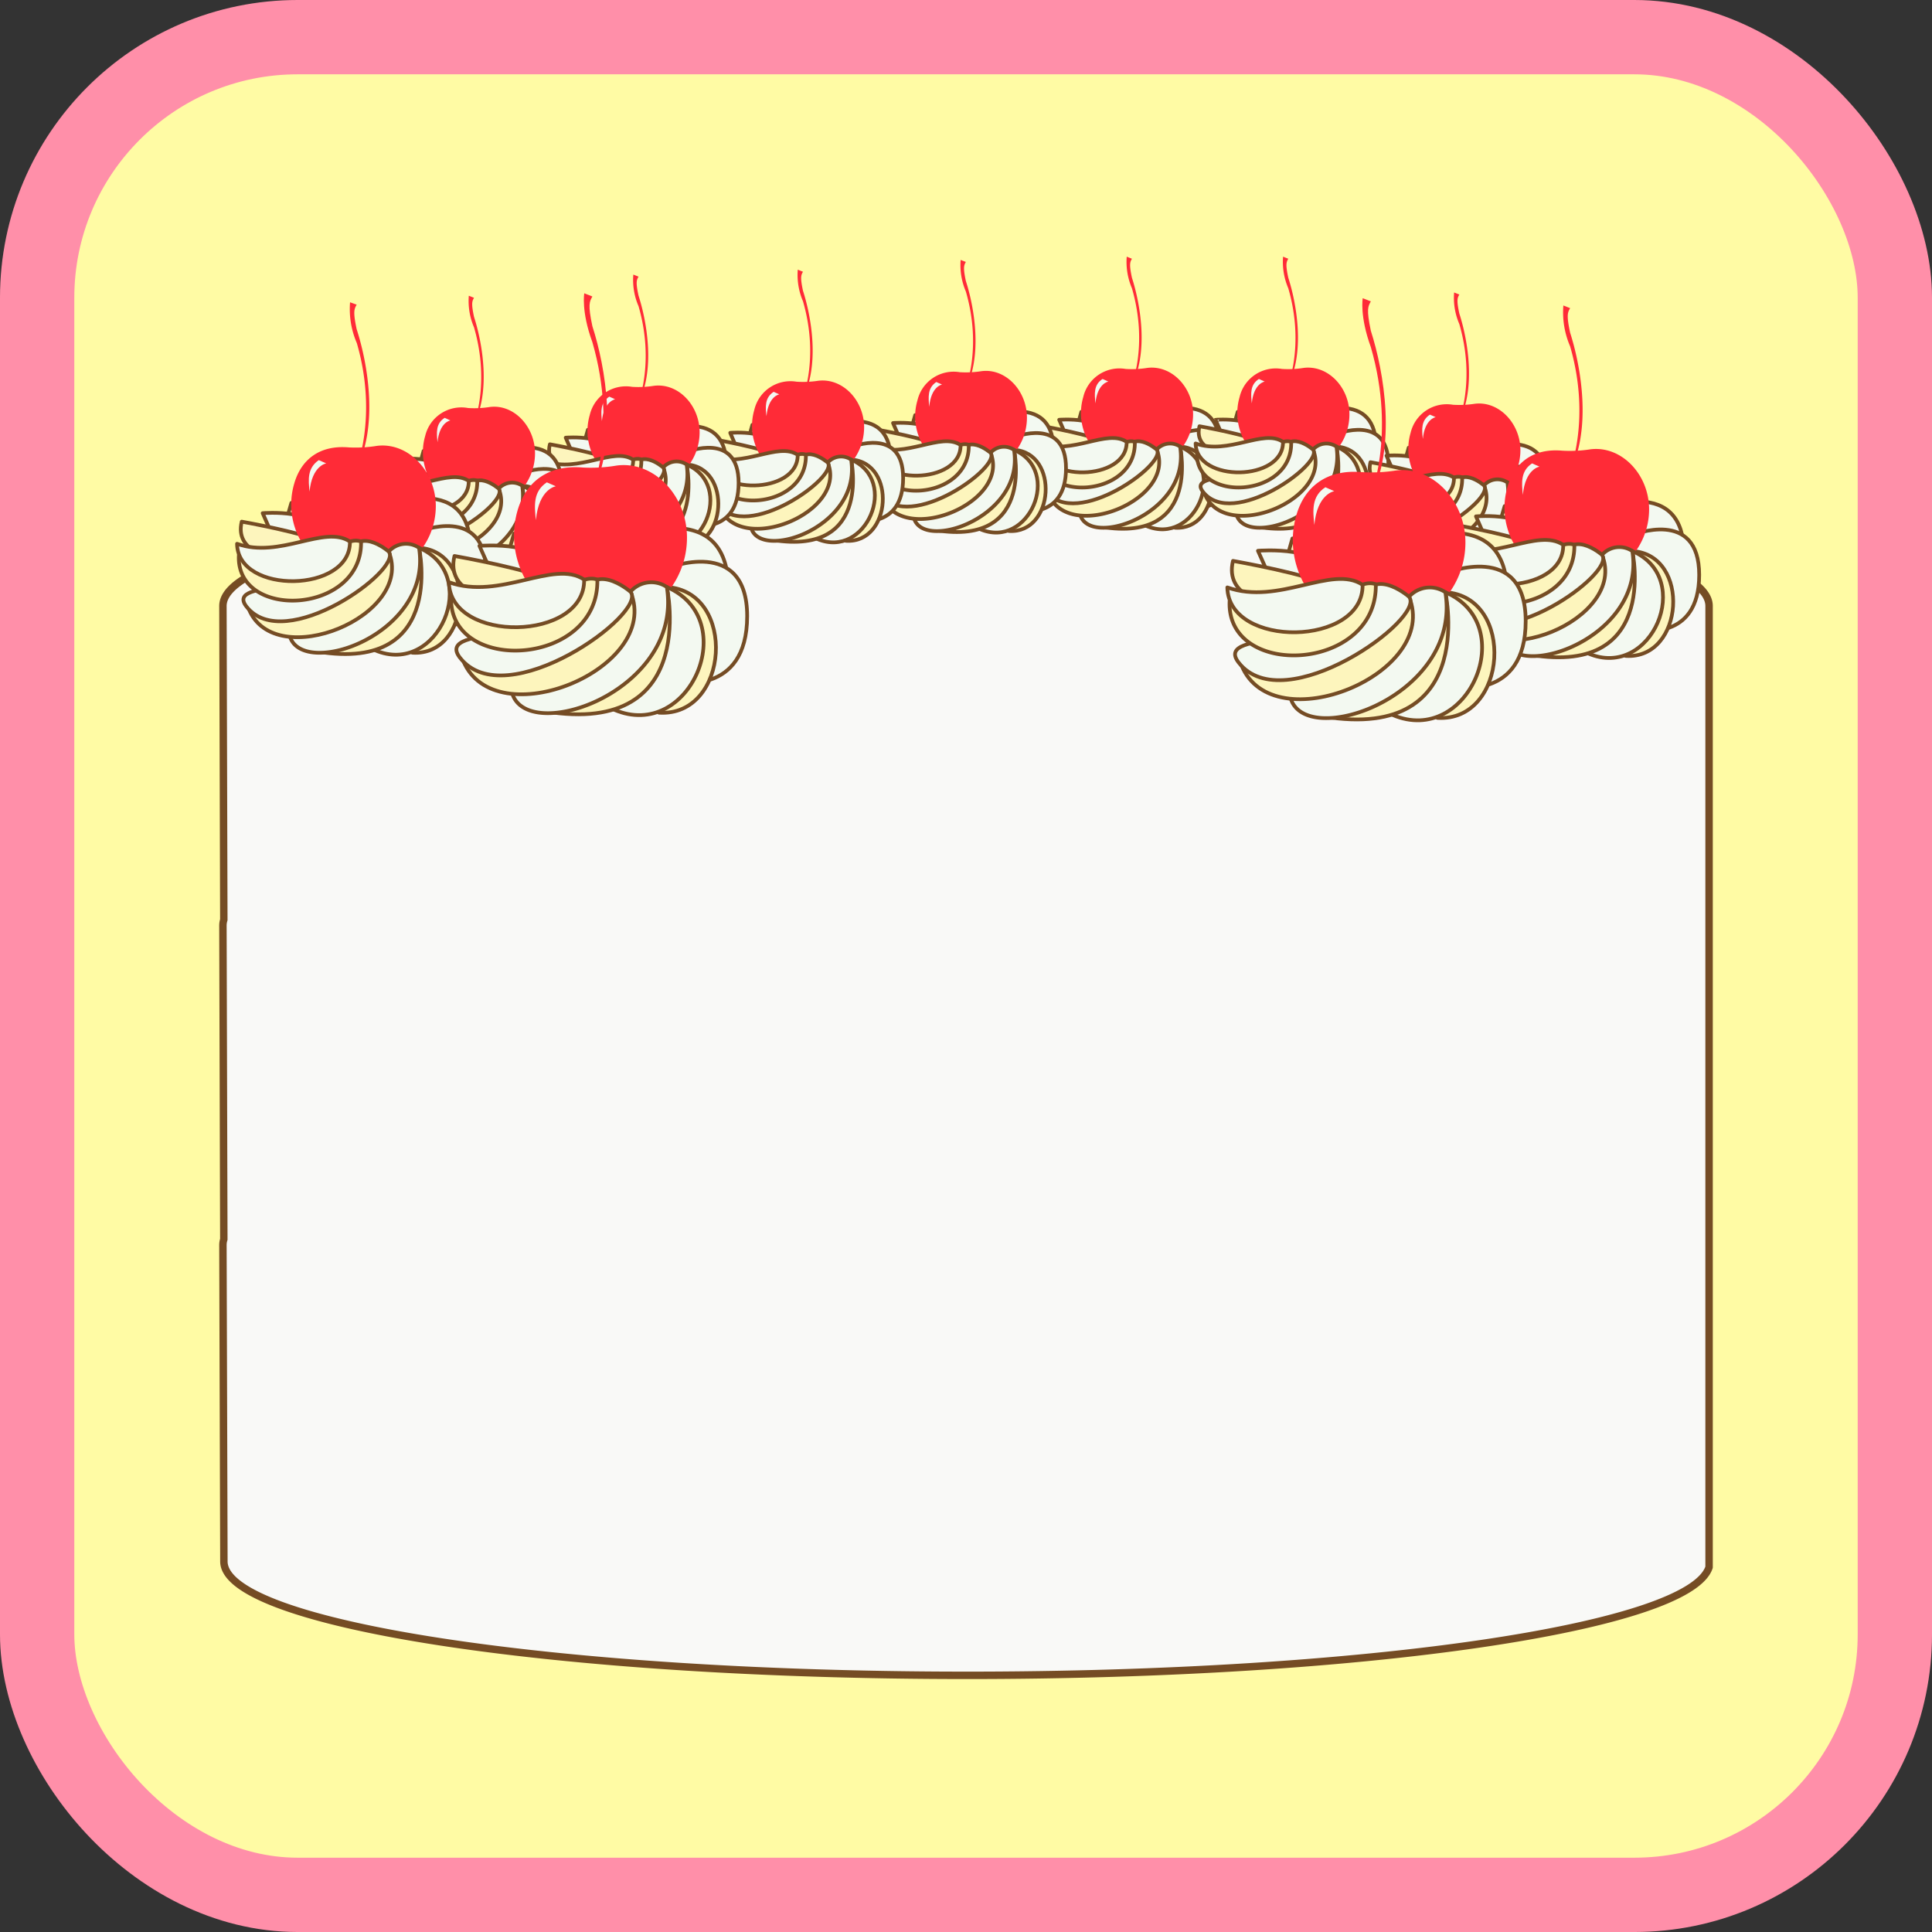 <svg xmlns="http://www.w3.org/2000/svg" viewBox="0 0 260 260"><rect x="0" y="0" width="260" height="260" fill="#333333" stroke="none"/><g id="Layer_2" data-name="Layer 2"><g id="Layer_1-2" data-name="Layer 1"><rect x="5" y="5" width="250" height="250" rx="35.06" style="fill:#fffba4;stroke:#ff8fa9;stroke-miterlimit:10;stroke-width:10px"/><path d="M130,66.22c-55.23,0-100,6.86-100,15.33l.12,42.23a2.53,2.53,0,0,0-.12.77l.12,42.23a2.53,2.53,0,0,0-.12.77l.13,42.58c0,8.47,44.77,15.33,100,15.33,53.53,0,97.24-6.45,99.87-14.55V81.55C230,73.08,185.23,66.22,130,66.22Z" style="fill:#f9f9f7;stroke:#754c24;stroke-linecap:round;stroke-linejoin:round"/><path d="M158.26,53.48A2.08,2.08,0,0,1,159.82,55h-2Z" style="fill:#fdf5bd;stroke:#754c24;stroke-linecap:round;stroke-linejoin:round;stroke-width:0.5px"/><path d="M145.52,55.43A2.08,2.08,0,0,1,147.08,57h-2Z" style="fill:#fdf5bd;stroke:#754c24;stroke-linecap:round;stroke-linejoin:round;stroke-width:0.5px"/><path d="M157.81,55c3.35-.46,5.53.52,6.16,3.38h-5.16Z" style="fill:#f3f9f1;stroke:#754c24;stroke-linecap:round;stroke-linejoin:round;stroke-width:0.5px"/><path d="M158.81,59.74V58.42s7-2.86,7,4.15-6.23,5.72-6.23,5.72Z" style="fill:#f3f9f1;stroke:#754c24;stroke-linecap:round;stroke-linejoin:round;stroke-width:0.5px"/><path d="M158.81,60.1c6.13.38,5.44,11.31-.68,10.92Q164,64.1,158.81,60.1Z" style="fill:#fdf5bd;stroke:#754c24;stroke-linecap:round;stroke-linejoin:round;stroke-width:0.5px"/><path d="M143.17,57.94l-.63-1.45s6.32-.52,6.09,2.55S143.62,62,143.17,57.94Z" style="fill:#f3f9f1;stroke:#754c24;stroke-linecap:round;stroke-linejoin:round;stroke-width:0.5px"/><path d="M143.38,61s-3.77-.52-3-3.64c0,0,7.23,1.3,7.89,2.08S147.16,61.55,143.38,61Z" style="fill:#fdf5bd;stroke:#754c24;stroke-linecap:round;stroke-linejoin:round;stroke-width:0.5px"/><path d="M152.2,52.08s2.39-5.5.13-13.29a9,9,0,0,1-.7-4.25l.7.28c-.24.44-.4.68,0,2.55C153.47,40.91,154.64,47.53,152.2,52.08Z" style="fill:#ff2b37"/><path d="M160.56,55.76a7.51,7.51,0,0,1-7.78,7.51,7.69,7.69,0,0,1-7-9.84,5,5,0,0,1,5.7-3.78,13,13,0,0,0,2.92-.14C157.68,49.1,160.56,52.13,160.56,55.76Z" style="fill:#ff2b37"/><path d="M158.81,60.1c6.58,2.83,2,13.49-4.58,10.66C158.05,67.92,159.45,64.32,158.81,60.1Z" style="fill:#f3f9f1;stroke:#754c24;stroke-linecap:round;stroke-linejoin:round;stroke-width:0.5px"/><path d="M158.81,60.1s3.09,13.91-12,10.53C153.73,69.6,157.82,66.16,158.81,60.1Z" style="fill:#fdf5bd;stroke:#754c24;stroke-linecap:round;stroke-linejoin:round;stroke-width:0.5px"/><path d="M158.81,60.1a2.41,2.41,0,0,0-3.15.4c-1.56,1.55,0,7.53-10.4,8C145.26,74.27,160.34,69.59,158.81,60.1Z" style="fill:#f3f9f1;stroke:#754c24;stroke-linecap:round;stroke-linejoin:round;stroke-width:0.5px"/><path d="M155.66,60.5a14.44,14.44,0,0,1-14.56,6C143.85,73.17,158.41,67.19,155.66,60.5Z" style="fill:#fdf5bd;stroke:#754c24;stroke-linecap:round;stroke-linejoin:round;stroke-width:0.5px"/><path d="M155.66,60.5s-3.52-3.1-4.42,1c-.8,3.64-12.78,1.62-10.4,4.67C144.8,71.3,157.17,62.36,155.66,60.5Z" style="fill:#f3f9f1;stroke:#754c24;stroke-linecap:round;stroke-linejoin:round;stroke-width:0.5px"/><path d="M140.05,61a.65.65,0,0,1,1-.5c1.66,1.32,5.46,3.48,9.36-.22,1.3-1.3,2.31-.81,2.31-.81C152.92,67,139.83,67.71,140.05,61Z" style="fill:#fdf5bd;stroke:#754c24;stroke-linecap:round;stroke-linejoin:round;stroke-width:0.5px"/><path d="M151.62,59.46c-2.65-1.79-7.29,1.82-11.76.22C140,65,151.72,64.8,151.62,59.46Z" style="fill:#f3f9f1;stroke:#754c24;stroke-linecap:round;stroke-linejoin:round;stroke-width:0.5px"/><path d="M148.38,51l.78.35s-1.49.22-1.74,2.94C147.29,53,147.17,51.77,148.38,51Z" style="fill:#f3f9f1"/><path d="M179.3,53.48A2.08,2.08,0,0,1,180.86,55h-2Z" style="fill:#fdf5bd;stroke:#754c24;stroke-linecap:round;stroke-linejoin:round;stroke-width:0.5px"/><path d="M166.56,55.43A2.08,2.08,0,0,1,168.12,57h-2Z" style="fill:#fdf5bd;stroke:#754c24;stroke-linecap:round;stroke-linejoin:round;stroke-width:0.5px"/><path d="M178.85,55c3.35-.46,5.53.52,6.16,3.38h-5.16Z" style="fill:#f3f9f1;stroke:#754c24;stroke-linecap:round;stroke-linejoin:round;stroke-width:0.5px"/><path d="M179.85,59.74V58.42s7-2.86,7,4.15-6.23,5.72-6.23,5.72Z" style="fill:#f3f9f1;stroke:#754c24;stroke-linecap:round;stroke-linejoin:round;stroke-width:0.5px"/><path d="M179.85,60.1c6.13.38,5.44,11.31-.68,10.92Q185,64.1,179.85,60.1Z" style="fill:#fdf5bd;stroke:#754c24;stroke-linecap:round;stroke-linejoin:round;stroke-width:0.5px"/><path d="M164.21,57.94l-.63-1.45S169.9,56,169.67,59,164.66,62,164.21,57.94Z" style="fill:#f3f9f1;stroke:#754c24;stroke-linecap:round;stroke-linejoin:round;stroke-width:0.5px"/><path d="M164.42,61s-3.77-.52-3-3.64c0,0,7.23,1.3,7.89,2.08S168.2,61.55,164.42,61Z" style="fill:#fdf5bd;stroke:#754c24;stroke-linecap:round;stroke-linejoin:round;stroke-width:0.5px"/><path d="M173.24,52.08s2.39-5.5.13-13.29a9,9,0,0,1-.7-4.25l.7.28c-.24.44-.4.68,0,2.55C174.51,40.91,175.68,47.53,173.24,52.08Z" style="fill:#ff2b37"/><path d="M181.6,55.76a7.51,7.51,0,0,1-7.78,7.51,7.69,7.69,0,0,1-7-9.84,5,5,0,0,1,5.7-3.78,13,13,0,0,0,2.92-.14C178.72,49.1,181.6,52.13,181.6,55.76Z" style="fill:#ff2b37"/><path d="M179.85,60.1c6.58,2.83,2,13.49-4.58,10.66C179.09,67.92,180.49,64.32,179.85,60.1Z" style="fill:#f3f9f1;stroke:#754c24;stroke-linecap:round;stroke-linejoin:round;stroke-width:0.5px"/><path d="M179.85,60.1s3.09,13.91-12,10.53C174.77,69.6,178.86,66.16,179.85,60.1Z" style="fill:#fdf5bd;stroke:#754c24;stroke-linecap:round;stroke-linejoin:round;stroke-width:0.5px"/><path d="M179.85,60.1a2.41,2.41,0,0,0-3.15.4c-1.56,1.55,0,7.53-10.4,8C166.3,74.27,181.38,69.59,179.85,60.1Z" style="fill:#f3f9f1;stroke:#754c24;stroke-linecap:round;stroke-linejoin:round;stroke-width:0.5px"/><path d="M176.7,60.5a14.44,14.44,0,0,1-14.56,6C164.89,73.17,179.45,67.19,176.7,60.5Z" style="fill:#fdf5bd;stroke:#754c24;stroke-linecap:round;stroke-linejoin:round;stroke-width:0.5px"/><path d="M176.7,60.5s-3.52-3.1-4.42,1c-.8,3.64-12.78,1.62-10.4,4.67C165.84,71.3,178.21,62.36,176.7,60.5Z" style="fill:#f3f9f1;stroke:#754c24;stroke-linecap:round;stroke-linejoin:round;stroke-width:0.5px"/><path d="M161.09,61a.65.65,0,0,1,1-.5c1.66,1.32,5.46,3.48,9.36-.22,1.3-1.3,2.31-.81,2.31-.81C174,67,160.87,67.71,161.09,61Z" style="fill:#fdf5bd;stroke:#754c24;stroke-linecap:round;stroke-linejoin:round;stroke-width:0.5px"/><path d="M172.66,59.46c-2.65-1.79-7.29,1.82-11.76.22C161,65,172.76,64.8,172.66,59.46Z" style="fill:#f3f9f1;stroke:#754c24;stroke-linecap:round;stroke-linejoin:round;stroke-width:0.5px"/><path d="M169.42,51l.78.35s-1.49.22-1.74,2.94C168.33,53,168.21,51.77,169.42,51Z" style="fill:#f3f9f1"/><path d="M135.9,53.92a2.08,2.08,0,0,1,1.56,1.56h-2Z" style="fill:#fdf5bd;stroke:#754c24;stroke-linecap:round;stroke-linejoin:round;stroke-width:0.5px"/><path d="M123.16,55.87a2.05,2.05,0,0,1,1.56,1.55h-2Z" style="fill:#fdf5bd;stroke:#754c24;stroke-linecap:round;stroke-linejoin:round;stroke-width:0.5px"/><path d="M135.45,55.48c3.36-.46,5.54.52,6.17,3.37h-5.16Z" style="fill:#f3f9f1;stroke:#754c24;stroke-linecap:round;stroke-linejoin:round;stroke-width:0.5px"/><path d="M136.46,60.18V58.85s7-2.86,7,4.16-6.24,5.72-6.24,5.72Z" style="fill:#f3f9f1;stroke:#754c24;stroke-linecap:round;stroke-linejoin:round;stroke-width:0.5px"/><path d="M136.46,60.54c6.12.38,5.44,11.31-.69,10.92Q141.64,64.54,136.46,60.54Z" style="fill:#fdf5bd;stroke:#754c24;stroke-linecap:round;stroke-linejoin:round;stroke-width:0.5px"/><path d="M120.81,58.38l-.63-1.45s6.33-.52,6.09,2.55S121.26,62.46,120.81,58.38Z" style="fill:#f3f9f1;stroke:#754c24;stroke-linecap:round;stroke-linejoin:round;stroke-width:0.5px"/><path d="M121,61.46s-3.78-.53-3-3.65c0,0,7.23,1.3,7.89,2.08S124.8,62,121,61.46Z" style="fill:#fdf5bd;stroke:#754c24;stroke-linecap:round;stroke-linejoin:round;stroke-width:0.5px"/><path d="M129.84,52.52s2.4-5.5.14-13.29a9,9,0,0,1-.7-4.25l.7.27c-.24.44-.4.69,0,2.56C131.12,41.35,132.29,48,129.84,52.52Z" style="fill:#ff2b37"/><path d="M138.2,56.2a7.51,7.51,0,0,1-7.78,7.51,7.68,7.68,0,0,1-6.95-9.84,5,5,0,0,1,5.7-3.78,13.62,13.62,0,0,0,2.92-.14C135.32,49.53,138.2,52.57,138.2,56.2Z" style="fill:#ff2b37"/><path d="M136.46,60.54c6.57,2.82,2,13.49-4.59,10.66C135.7,68.36,137.1,64.76,136.46,60.54Z" style="fill:#f3f9f1;stroke:#754c24;stroke-linecap:round;stroke-linejoin:round;stroke-width:0.5px"/><path d="M136.46,60.54s3.08,13.91-12,10.53C131.38,70,135.46,66.6,136.46,60.54Z" style="fill:#fdf5bd;stroke:#754c24;stroke-linecap:round;stroke-linejoin:round;stroke-width:0.5px"/><path d="M136.46,60.54a2.42,2.42,0,0,0-3.16.39c-1.56,1.56,0,7.54-10.4,8.06C122.9,74.71,138,70,136.46,60.54Z" style="fill:#f3f9f1;stroke:#754c24;stroke-linecap:round;stroke-linejoin:round;stroke-width:0.5px"/><path d="M133.3,60.93a14.43,14.43,0,0,1-14.55,6C121.49,73.61,136.05,67.63,133.3,60.93Z" style="fill:#fdf5bd;stroke:#754c24;stroke-linecap:round;stroke-linejoin:round;stroke-width:0.5px"/><path d="M133.3,60.93s-3.52-3.09-4.42,1c-.79,3.64-12.77,1.63-10.39,4.68C122.44,71.74,134.82,62.79,133.3,60.93Z" style="fill:#f3f9f1;stroke:#754c24;stroke-linecap:round;stroke-linejoin:round;stroke-width:0.5px"/><path d="M117.7,61.4a.65.65,0,0,1,1-.5c1.65,1.31,5.45,3.48,9.35-.23,1.3-1.3,2.32-.8,2.32-.8C130.57,67.44,117.48,68.15,117.7,61.4Z" style="fill:#fdf5bd;stroke:#754c24;stroke-linecap:round;stroke-linejoin:round;stroke-width:0.5px"/><path d="M129.27,59.89c-2.66-1.78-7.3,1.83-11.76.23C117.61,65.46,129.37,65.23,129.27,59.89Z" style="fill:#f3f9f1;stroke:#754c24;stroke-linecap:round;stroke-linejoin:round;stroke-width:0.5px"/><path d="M126,51.41l.78.34s-1.48.22-1.73,3C124.93,53.45,124.81,52.21,126,51.41Z" style="fill:#f3f9f1"/><path d="M114,55.23a2.08,2.08,0,0,1,1.56,1.56h-2Z" style="fill:#fdf5bd;stroke:#754c24;stroke-linecap:round;stroke-linejoin:round;stroke-width:0.5px"/><path d="M101.25,57.18a2.08,2.08,0,0,1,1.56,1.56h-2Z" style="fill:#fdf5bd;stroke:#754c24;stroke-linecap:round;stroke-linejoin:round;stroke-width:0.5px"/><path d="M113.54,56.79c3.35-.45,5.53.52,6.16,3.38h-5.16Z" style="fill:#f3f9f1;stroke:#754c24;stroke-linecap:round;stroke-linejoin:round;stroke-width:0.5px"/><path d="M114.54,61.49V60.17s7-2.86,7,4.16-6.24,5.72-6.24,5.72Z" style="fill:#f3f9f1;stroke:#754c24;stroke-linecap:round;stroke-linejoin:round;stroke-width:0.5px"/><path d="M114.54,61.85c6.13.39,5.44,11.31-.69,10.93Q119.73,65.85,114.54,61.85Z" style="fill:#fdf5bd;stroke:#754c24;stroke-linecap:round;stroke-linejoin:round;stroke-width:0.5px"/><path d="M98.89,59.7l-.62-1.45s6.32-.53,6.09,2.54S99.35,63.78,98.89,59.7Z" style="fill:#f3f9f1;stroke:#754c24;stroke-linecap:round;stroke-linejoin:round;stroke-width:0.5px"/><path d="M99.11,62.78s-3.78-.53-3-3.65c0,0,7.23,1.3,7.89,2.08S102.89,63.3,99.11,62.78Z" style="fill:#fdf5bd;stroke:#754c24;stroke-linecap:round;stroke-linejoin:round;stroke-width:0.5px"/><path d="M107.93,53.83s2.39-5.49.13-13.29a9,9,0,0,1-.7-4.25l.7.28c-.24.44-.4.68,0,2.55C109.2,42.66,110.37,49.28,107.93,53.83Z" style="fill:#ff2b37"/><path d="M116.29,57.51A7.53,7.53,0,0,1,108.51,65a7.7,7.7,0,0,1-7-9.84,5,5,0,0,1,5.7-3.79,13.61,13.61,0,0,0,2.92-.13C113.41,50.85,116.29,53.88,116.29,57.51Z" style="fill:#ff2b37"/><path d="M114.54,61.85c6.57,2.83,2,13.49-4.58,10.67C113.78,69.67,115.18,66.08,114.54,61.85Z" style="fill:#f3f9f1;stroke:#754c24;stroke-linecap:round;stroke-linejoin:round;stroke-width:0.5px"/><path d="M114.54,61.85s3.08,13.91-12,10.54C109.46,71.35,113.55,67.91,114.54,61.85Z" style="fill:#fdf5bd;stroke:#754c24;stroke-linecap:round;stroke-linejoin:round;stroke-width:0.5px"/><path d="M114.54,61.85a2.41,2.41,0,0,0-3.15.4c-1.56,1.56,0,7.54-10.4,8.06C101,76,116.06,71.35,114.54,61.85Z" style="fill:#f3f9f1;stroke:#754c24;stroke-linecap:round;stroke-linejoin:round;stroke-width:0.5px"/><path d="M111.39,62.25a14.44,14.44,0,0,1-14.56,6C99.58,74.92,114.13,68.94,111.39,62.25Z" style="fill:#fdf5bd;stroke:#754c24;stroke-linecap:round;stroke-linejoin:round;stroke-width:0.5px"/><path d="M111.39,62.25s-3.52-3.1-4.42,1c-.8,3.64-12.78,1.62-10.4,4.68C100.53,73.05,112.9,64.11,111.39,62.25Z" style="fill:#f3f9f1;stroke:#754c24;stroke-linecap:round;stroke-linejoin:round;stroke-width:0.5px"/><path d="M95.78,62.71a.65.65,0,0,1,1-.49c1.66,1.31,5.46,3.47,9.36-.23,1.3-1.3,2.31-.8,2.31-.8C108.65,68.75,95.56,69.47,95.78,62.71Z" style="fill:#fdf5bd;stroke:#754c24;stroke-linecap:round;stroke-linejoin:round;stroke-width:0.5px"/><path d="M107.35,61.21c-2.66-1.79-7.29,1.82-11.76.23C95.69,66.78,107.45,66.55,107.35,61.21Z" style="fill:#f3f9f1;stroke:#754c24;stroke-linecap:round;stroke-linejoin:round;stroke-width:0.5px"/><path d="M104.11,52.73l.77.34s-1.48.22-1.73,2.94C103,54.77,102.9,53.53,104.11,52.73Z" style="fill:#f3f9f1"/><path d="M91.85,55.89a2.08,2.08,0,0,1,1.56,1.56h-2Z" style="fill:#fdf5bd;stroke:#754c24;stroke-linecap:round;stroke-linejoin:round;stroke-width:0.5px"/><path d="M79.11,57.84a2.08,2.08,0,0,1,1.56,1.56h-2Z" style="fill:#fdf5bd;stroke:#754c24;stroke-linecap:round;stroke-linejoin:round;stroke-width:0.5px"/><path d="M91.4,57.45c3.35-.46,5.53.52,6.17,3.38H92.4Z" style="fill:#f3f9f1;stroke:#754c24;stroke-linecap:round;stroke-linejoin:round;stroke-width:0.5px"/><path d="M92.4,62.15V60.83s7-2.86,7,4.16-6.24,5.71-6.24,5.71Z" style="fill:#f3f9f1;stroke:#754c24;stroke-linecap:round;stroke-linejoin:round;stroke-width:0.5px"/><path d="M92.4,62.51c6.13.39,5.44,11.31-.68,10.92Q97.59,66.51,92.4,62.51Z" style="fill:#fdf5bd;stroke:#754c24;stroke-linecap:round;stroke-linejoin:round;stroke-width:0.5px"/><path d="M76.76,60.36l-.63-1.46s6.32-.52,6.09,2.55S77.21,64.43,76.76,60.36Z" style="fill:#f3f9f1;stroke:#754c24;stroke-linecap:round;stroke-linejoin:round;stroke-width:0.5px"/><path d="M77,63.43s-3.77-.52-3-3.64c0,0,7.24,1.3,7.89,2.08S80.75,64,77,63.43Z" style="fill:#fdf5bd;stroke:#754c24;stroke-linecap:round;stroke-linejoin:round;stroke-width:0.5px"/><path d="M85.79,54.49s2.39-5.5.14-13.29a8.87,8.87,0,0,1-.7-4.25l.7.28c-.24.44-.41.68,0,2.55C87.07,43.32,88.24,49.94,85.79,54.49Z" style="fill:#ff2b37"/><path d="M94.15,58.17a7.51,7.51,0,0,1-7.78,7.51,7.69,7.69,0,0,1-7-9.84,5,5,0,0,1,5.7-3.78A13,13,0,0,0,88,51.92C91.27,51.51,94.15,54.54,94.15,58.17Z" style="fill:#ff2b37"/><path d="M92.4,62.51c6.58,2.83,2,13.49-4.58,10.66C91.65,70.33,93,66.73,92.4,62.51Z" style="fill:#f3f9f1;stroke:#754c24;stroke-linecap:round;stroke-linejoin:round;stroke-width:0.5px"/><path d="M92.4,62.51s3.09,13.91-12,10.53C87.33,72,91.41,68.57,92.4,62.51Z" style="fill:#fdf5bd;stroke:#754c24;stroke-linecap:round;stroke-linejoin:round;stroke-width:0.5px"/><path d="M92.4,62.51a2.41,2.41,0,0,0-3.15.4c-1.56,1.56,0,7.53-10.4,8C78.85,76.68,93.93,72,92.4,62.51Z" style="fill:#f3f9f1;stroke:#754c24;stroke-linecap:round;stroke-linejoin:round;stroke-width:0.5px"/><path d="M89.25,62.91a14.44,14.44,0,0,1-14.56,6C77.44,75.58,92,69.6,89.25,62.91Z" style="fill:#fdf5bd;stroke:#754c24;stroke-linecap:round;stroke-linejoin:round;stroke-width:0.5px"/><path d="M89.25,62.91s-3.52-3.1-4.42,1c-.79,3.64-12.78,1.62-10.4,4.67C78.39,73.71,90.77,64.77,89.25,62.91Z" style="fill:#f3f9f1;stroke:#754c24;stroke-linecap:round;stroke-linejoin:round;stroke-width:0.5px"/><path d="M73.65,63.37a.65.65,0,0,1,1-.5c1.65,1.32,5.45,3.48,9.35-.22,1.3-1.3,2.31-.81,2.31-.81C86.51,69.41,73.43,70.12,73.65,63.37Z" style="fill:#fdf5bd;stroke:#754c24;stroke-linecap:round;stroke-linejoin:round;stroke-width:0.5px"/><path d="M85.21,61.87c-2.65-1.79-7.29,1.82-11.75.22C73.56,67.43,85.32,67.21,85.21,61.87Z" style="fill:#f3f9f1;stroke:#754c24;stroke-linecap:round;stroke-linejoin:round;stroke-width:0.5px"/><path d="M82,53.38l.78.35S81.27,54,81,56.67C80.88,55.42,80.76,54.18,82,53.38Z" style="fill:#f3f9f1"/><path d="M69.71,58.74a2.08,2.08,0,0,1,1.56,1.56h-2Z" style="fill:#fdf5bd;stroke:#754c24;stroke-linecap:round;stroke-linejoin:round;stroke-width:0.5px"/><path d="M57,60.69a2.08,2.08,0,0,1,1.56,1.56h-2Z" style="fill:#fdf5bd;stroke:#754c24;stroke-linecap:round;stroke-linejoin:round;stroke-width:0.5px"/><path d="M69.26,60.3c3.36-.46,5.54.52,6.17,3.38H70.27Z" style="fill:#f3f9f1;stroke:#754c24;stroke-linecap:round;stroke-linejoin:round;stroke-width:0.5px"/><path d="M70.27,65V63.68s7-2.86,7,4.15S71,73.55,71,73.55Z" style="fill:#f3f9f1;stroke:#754c24;stroke-linecap:round;stroke-linejoin:round;stroke-width:0.5px"/><path d="M70.27,65.36c6.12.38,5.44,11.31-.69,10.92Q75.46,69.37,70.27,65.36Z" style="fill:#fdf5bd;stroke:#754c24;stroke-linecap:round;stroke-linejoin:round;stroke-width:0.5px"/><path d="M54.62,63.2,54,61.75s6.32-.52,6.09,2.55S55.07,67.28,54.62,63.2Z" style="fill:#f3f9f1;stroke:#754c24;stroke-linecap:round;stroke-linejoin:round;stroke-width:0.5px"/><path d="M54.84,66.28s-3.78-.52-3-3.64c0,0,7.23,1.3,7.89,2.08S58.61,66.81,54.84,66.28Z" style="fill:#fdf5bd;stroke:#754c24;stroke-linecap:round;stroke-linejoin:round;stroke-width:0.5px"/><path d="M63.66,57.34s2.39-5.5.13-13.29a9,9,0,0,1-.7-4.25l.7.28c-.24.44-.4.68,0,2.55C64.93,46.17,66.1,52.79,63.66,57.34Z" style="fill:#ff2b37"/><path d="M72,61a7.51,7.51,0,0,1-7.78,7.51,7.69,7.69,0,0,1-7-9.84A5,5,0,0,1,63,54.91a13,13,0,0,0,2.92-.14C69.14,54.36,72,57.39,72,61Z" style="fill:#ff2b37"/><path d="M70.27,65.36c6.57,2.83,2,13.49-4.59,10.66C69.51,73.18,70.91,69.58,70.27,65.36Z" style="fill:#f3f9f1;stroke:#754c24;stroke-linecap:round;stroke-linejoin:round;stroke-width:0.5px"/><path d="M70.27,65.36s3.08,13.91-12,10.53C65.19,74.86,69.27,71.42,70.27,65.36Z" style="fill:#fdf5bd;stroke:#754c24;stroke-linecap:round;stroke-linejoin:round;stroke-width:0.5px"/><path d="M70.27,65.36a2.42,2.42,0,0,0-3.16.4c-1.56,1.55,0,7.53-10.39,8C56.72,79.53,71.79,74.85,70.27,65.36Z" style="fill:#f3f9f1;stroke:#754c24;stroke-linecap:round;stroke-linejoin:round;stroke-width:0.5px"/><path d="M67.11,65.76a14.43,14.43,0,0,1-14.55,6C55.31,78.43,69.86,72.45,67.11,65.76Z" style="fill:#fdf5bd;stroke:#754c24;stroke-linecap:round;stroke-linejoin:round;stroke-width:0.5px"/><path d="M67.11,65.76s-3.51-3.1-4.42,1c-.79,3.64-12.77,1.62-10.39,4.67C56.26,76.56,68.63,67.62,67.11,65.76Z" style="fill:#f3f9f1;stroke:#754c24;stroke-linecap:round;stroke-linejoin:round;stroke-width:0.5px"/><path d="M51.51,66.22a.65.65,0,0,1,1.05-.5C54.22,67,58,69.2,61.91,65.5c1.3-1.3,2.32-.81,2.32-.81C64.38,72.26,51.29,73,51.51,66.22Z" style="fill:#fdf5bd;stroke:#754c24;stroke-linecap:round;stroke-linejoin:round;stroke-width:0.5px"/><path d="M63.08,64.72c-2.66-1.79-7.29,1.82-11.76.22C51.42,70.28,63.18,70.06,63.08,64.72Z" style="fill:#f3f9f1;stroke:#754c24;stroke-linecap:round;stroke-linejoin:round;stroke-width:0.5px"/><path d="M59.84,56.23l.77.35s-1.48.22-1.73,2.94C58.75,58.27,58.62,57,59.84,56.23Z" style="fill:#f3f9f1"/><path d="M202.31,58.3a2.08,2.08,0,0,1,1.56,1.56h-2Z" style="fill:#fdf5bd;stroke:#754c24;stroke-linecap:round;stroke-linejoin:round;stroke-width:0.5px"/><path d="M189.57,60.25a2.08,2.08,0,0,1,1.56,1.56h-2Z" style="fill:#fdf5bd;stroke:#754c24;stroke-linecap:round;stroke-linejoin:round;stroke-width:0.5px"/><path d="M201.86,59.86c3.35-.45,5.53.52,6.17,3.38h-5.17Z" style="fill:#f3f9f1;stroke:#754c24;stroke-linecap:round;stroke-linejoin:round;stroke-width:0.5px"/><path d="M202.86,64.56V63.24s7-2.86,7,4.16-6.24,5.71-6.24,5.71Z" style="fill:#f3f9f1;stroke:#754c24;stroke-linecap:round;stroke-linejoin:round;stroke-width:0.5px"/><path d="M202.86,64.92c6.13.39,5.44,11.31-.68,10.92Q208,68.93,202.86,64.92Z" style="fill:#fdf5bd;stroke:#754c24;stroke-linecap:round;stroke-linejoin:round;stroke-width:0.5px"/><path d="M187.22,62.77l-.63-1.45s6.33-.53,6.09,2.54S187.67,66.84,187.22,62.77Z" style="fill:#f3f9f1;stroke:#754c24;stroke-linecap:round;stroke-linejoin:round;stroke-width:0.5px"/><path d="M187.43,65.84s-3.77-.52-3-3.64c0,0,7.24,1.3,7.89,2.08S191.21,66.37,187.43,65.84Z" style="fill:#fdf5bd;stroke:#754c24;stroke-linecap:round;stroke-linejoin:round;stroke-width:0.5px"/><path d="M196.25,56.9s2.39-5.5.14-13.29a8.87,8.87,0,0,1-.7-4.25l.7.28c-.24.44-.41.68,0,2.55C197.53,45.73,198.7,52.35,196.25,56.9Z" style="fill:#ff2b37"/><path d="M204.61,60.58a7.53,7.53,0,0,1-7.78,7.52,7.7,7.7,0,0,1-7-9.84,5,5,0,0,1,5.7-3.79,13.58,13.58,0,0,0,2.92-.13C201.73,53.92,204.61,57,204.61,60.58Z" style="fill:#ff2b37"/><path d="M202.86,64.92c6.58,2.83,2,13.49-4.58,10.66C202.11,72.74,203.5,69.15,202.86,64.92Z" style="fill:#f3f9f1;stroke:#754c24;stroke-linecap:round;stroke-linejoin:round;stroke-width:0.5px"/><path d="M202.86,64.92s3.09,13.91-12,10.53C197.79,74.42,201.87,71,202.86,64.92Z" style="fill:#fdf5bd;stroke:#754c24;stroke-linecap:round;stroke-linejoin:round;stroke-width:0.5px"/><path d="M202.86,64.92a2.41,2.41,0,0,0-3.15.4c-1.56,1.56,0,7.53-10.4,8.05C189.31,79.09,204.39,74.41,202.86,64.92Z" style="fill:#f3f9f1;stroke:#754c24;stroke-linecap:round;stroke-linejoin:round;stroke-width:0.5px"/><path d="M199.71,65.32a14.46,14.46,0,0,1-14.56,6C187.9,78,202.46,72,199.71,65.32Z" style="fill:#fdf5bd;stroke:#754c24;stroke-linecap:round;stroke-linejoin:round;stroke-width:0.5px"/><path d="M199.71,65.32s-3.52-3.1-4.42,1C194.5,70,182.51,68,184.89,71,188.85,76.12,201.23,67.18,199.71,65.32Z" style="fill:#f3f9f1;stroke:#754c24;stroke-linecap:round;stroke-linejoin:round;stroke-width:0.5px"/><path d="M184.11,65.78a.65.65,0,0,1,1-.5c1.65,1.32,5.45,3.48,9.35-.22,1.3-1.3,2.31-.81,2.31-.81C197,71.82,183.89,72.53,184.11,65.78Z" style="fill:#fdf5bd;stroke:#754c24;stroke-linecap:round;stroke-linejoin:round;stroke-width:0.5px"/><path d="M195.67,64.28c-2.65-1.79-7.29,1.82-11.75.22C184,69.84,195.78,69.62,195.67,64.28Z" style="fill:#f3f9f1;stroke:#754c24;stroke-linecap:round;stroke-linejoin:round;stroke-width:0.5px"/><path d="M192.43,55.8l.78.34s-1.48.22-1.73,2.94C191.34,57.83,191.22,56.59,192.43,55.8Z" style="fill:#f3f9f1"/><path d="M219,65.59a2.7,2.7,0,0,1,2,2h-2.6Z" style="fill:#fdf5bd;stroke:#754c24;stroke-linecap:round;stroke-linejoin:round;stroke-width:0.5px"/><path d="M202.49,68.11a2.68,2.68,0,0,1,2,2h-2.59Z" style="fill:#fdf5bd;stroke:#754c24;stroke-linecap:round;stroke-linejoin:round;stroke-width:0.5px"/><path d="M218.37,67.61c4.34-.59,7.15.68,8,4.37h-6.67Z" style="fill:#f3f9f1;stroke:#754c24;stroke-linecap:round;stroke-linejoin:round;stroke-width:0.5px"/><path d="M219.67,73.69V72s9-3.7,9,5.37-8.07,7.4-8.07,7.4Z" style="fill:#f3f9f1;stroke:#754c24;stroke-linecap:round;stroke-linejoin:round;stroke-width:0.5px"/><path d="M219.67,74.16c7.92.49,7,14.61-.89,14.11Q226.37,79.33,219.67,74.16Z" style="fill:#fdf5bd;stroke:#754c24;stroke-linecap:round;stroke-linejoin:round;stroke-width:0.5px"/><path d="M199.45,71.37l-.82-1.88s8.18-.67,7.88,3.29S200,76.64,199.45,71.37Z" style="fill:#f3f9f1;stroke:#754c24;stroke-linecap:round;stroke-linejoin:round;stroke-width:0.5px"/><path d="M199.72,75.35s-4.88-.68-3.91-4.72c0,0,9.34,1.68,10.2,2.69S204.6,76,199.72,75.35Z" style="fill:#fdf5bd;stroke:#754c24;stroke-linecap:round;stroke-linejoin:round;stroke-width:0.5px"/><path d="M211.12,63.79s3.09-7.11.18-17.18a11.54,11.54,0,0,1-.91-5.5l.91.36c-.32.57-.52.88,0,3.3C212.77,49.35,214.28,57.91,211.12,63.79Z" style="fill:#ff2b37"/><path d="M221.93,68.55a9.73,9.73,0,0,1-10.06,9.71,9.94,9.94,0,0,1-9-12.72c.9-3.18,3.35-5.24,7.36-4.89a17.72,17.72,0,0,0,3.78-.18C218.21,59.93,221.93,63.85,221.93,68.55Z" style="fill:#ff2b37"/><path d="M219.67,74.16c8.5,3.65,2.57,17.43-5.93,13.78C218.69,84.26,220.49,79.62,219.67,74.16Z" style="fill:#f3f9f1;stroke:#754c24;stroke-linecap:round;stroke-linejoin:round;stroke-width:0.5px"/><path d="M219.67,74.16s4,18-15.5,13.61C213.11,86.43,218.38,82,219.67,74.16Z" style="fill:#fdf5bd;stroke:#754c24;stroke-linecap:round;stroke-linejoin:round;stroke-width:0.5px"/><path d="M219.67,74.16a3.12,3.12,0,0,0-4.08.51c-2,2,0,9.74-13.44,10.41C202.15,92.47,221.64,86.43,219.67,74.16Z" style="fill:#f3f9f1;stroke:#754c24;stroke-linecap:round;stroke-linejoin:round;stroke-width:0.5px"/><path d="M215.59,74.67s-6.38,10.08-18.81,7.72C200.33,91.05,219.14,83.32,215.59,74.67Z" style="fill:#fdf5bd;stroke:#754c24;stroke-linecap:round;stroke-linejoin:round;stroke-width:0.5px"/><path d="M215.59,74.67s-4.55-4-5.71,1.34c-1,4.71-16.52,2.1-13.44,6C201.56,88.63,217.55,77.07,215.59,74.67Z" style="fill:#f3f9f1;stroke:#754c24;stroke-linecap:round;stroke-linejoin:round;stroke-width:0.5px"/><path d="M195.42,75.26a.84.84,0,0,1,1.36-.63c2.14,1.69,7.05,4.49,12.09-.3,1.68-1.68,3-1,3-1C212.06,83.07,195.14,84,195.42,75.26Z" style="fill:#fdf5bd;stroke:#754c24;stroke-linecap:round;stroke-linejoin:round;stroke-width:0.5px"/><path d="M210.37,73.32c-3.43-2.31-9.42,2.36-15.19.3C195.31,80.52,210.51,80.23,210.37,73.32Z" style="fill:#f3f9f1;stroke:#754c24;stroke-linecap:round;stroke-linejoin:round;stroke-width:0.5px"/><path d="M206.18,62.36l1,.44s-1.92.28-2.24,3.8C204.77,65,204.62,63.39,206.18,62.36Z" style="fill:#f3f9f1"/><path d="M55.67,65.16a2.68,2.68,0,0,1,2,2h-2.6Z" style="fill:#fdf5bd;stroke:#754c24;stroke-linecap:round;stroke-linejoin:round;stroke-width:0.5px"/><path d="M39.21,67.68a2.66,2.66,0,0,1,2,2H38.63Z" style="fill:#fdf5bd;stroke:#754c24;stroke-linecap:round;stroke-linejoin:round;stroke-width:0.5px"/><path d="M55.09,67.17c4.34-.58,7.15.68,8,4.37H56.39Z" style="fill:#f3f9f1;stroke:#754c24;stroke-linecap:round;stroke-linejoin:round;stroke-width:0.5px"/><path d="M56.39,73.25V71.54s9-3.7,9,5.38-8.07,7.39-8.07,7.39Z" style="fill:#f3f9f1;stroke:#754c24;stroke-linecap:round;stroke-linejoin:round;stroke-width:0.5px"/><path d="M56.39,73.72c7.92.49,7,14.61-.89,14.12Q63.09,78.89,56.39,73.72Z" style="fill:#fdf5bd;stroke:#754c24;stroke-linecap:round;stroke-linejoin:round;stroke-width:0.5px"/><path d="M36.17,70.93l-.82-1.87s8.18-.68,7.88,3.28S36.75,76.2,36.17,70.93Z" style="fill:#f3f9f1;stroke:#754c24;stroke-linecap:round;stroke-linejoin:round;stroke-width:0.5px"/><path d="M36.44,74.91s-4.88-.68-3.91-4.71c0,0,9.34,1.68,10.2,2.68S41.32,75.59,36.44,74.91Z" style="fill:#fdf5bd;stroke:#754c24;stroke-linecap:round;stroke-linejoin:round;stroke-width:0.5px"/><path d="M47.84,63.35s3.09-7.11.18-17.18a11.51,11.51,0,0,1-.91-5.49L48,41c-.32.57-.52.89,0,3.31C49.49,48.91,51,57.47,47.84,63.35Z" style="fill:#ff2b37"/><path d="M58.65,68.11a9.72,9.72,0,0,1-10.06,9.71,9.94,9.94,0,0,1-9-12.72c.9-3.18,3.35-5.24,7.36-4.89A17.72,17.72,0,0,0,50.74,60C54.93,59.49,58.65,63.41,58.65,68.11Z" style="fill:#ff2b37"/><path d="M56.39,73.72c8.5,3.65,2.57,17.43-5.93,13.78C55.41,83.82,57.21,79.18,56.39,73.72Z" style="fill:#f3f9f1;stroke:#754c24;stroke-linecap:round;stroke-linejoin:round;stroke-width:0.5px"/><path d="M56.39,73.72s4,18-15.5,13.61C49.83,86,55.1,81.55,56.39,73.72Z" style="fill:#fdf5bd;stroke:#754c24;stroke-linecap:round;stroke-linejoin:round;stroke-width:0.5px"/><path d="M56.39,73.72a3.12,3.12,0,0,0-4.08.51c-2,2,0,9.74-13.44,10.41C38.87,92,58.36,86,56.39,73.72Z" style="fill:#f3f9f1;stroke:#754c24;stroke-linecap:round;stroke-linejoin:round;stroke-width:0.5px"/><path d="M52.31,74.23S45.93,84.31,33.5,82C37.05,90.61,55.87,82.88,52.31,74.23Z" style="fill:#fdf5bd;stroke:#754c24;stroke-linecap:round;stroke-linejoin:round;stroke-width:0.5px"/><path d="M52.31,74.23s-4.55-4-5.71,1.34c-1,4.71-16.52,2.1-13.44,6.05C38.28,88.19,54.27,76.63,52.31,74.23Z" style="fill:#f3f9f1;stroke:#754c24;stroke-linecap:round;stroke-linejoin:round;stroke-width:0.5px"/><path d="M32.14,74.83a.84.84,0,0,1,1.36-.64c2.14,1.69,7,4.49,12.09-.3,1.68-1.68,3-1,3-1C48.78,82.63,31.86,83.56,32.14,74.83Z" style="fill:#fdf5bd;stroke:#754c24;stroke-linecap:round;stroke-linejoin:round;stroke-width:0.5px"/><path d="M47.09,72.88c-3.43-2.3-9.42,2.36-15.19.3C32,80.08,47.23,79.79,47.09,72.88Z" style="fill:#f3f9f1;stroke:#754c24;stroke-linecap:round;stroke-linejoin:round;stroke-width:0.5px"/><path d="M42.9,61.92l1,.44s-1.92.29-2.24,3.8C41.49,64.56,41.34,63,42.9,61.92Z" style="fill:#f3f9f1"/><path d="M193.65,69.45a3.2,3.2,0,0,1,2.41,2.41H193Z" style="fill:#fdf5bd;stroke:#754c24;stroke-linecap:round;stroke-linejoin:round;stroke-width:0.5px"/><path d="M173.93,72.46a3.22,3.22,0,0,1,2.41,2.42h-3.1Z" style="fill:#fdf5bd;stroke:#754c24;stroke-linecap:round;stroke-linejoin:round;stroke-width:0.5px"/><path d="M193,71.86c5.19-.7,8.57.81,9.55,5.23h-8Z" style="fill:#f3f9f1;stroke:#754c24;stroke-linecap:round;stroke-linejoin:round;stroke-width:0.5px"/><path d="M194.51,79.14v-2s10.81-4.42,10.81,6.44-9.66,8.85-9.66,8.85Z" style="fill:#f3f9f1;stroke:#754c24;stroke-linecap:round;stroke-linejoin:round;stroke-width:0.5px"/><path d="M194.51,79.7c9.48.59,8.42,17.5-1.07,16.91Q202.53,85.89,194.51,79.7Z" style="fill:#fdf5bd;stroke:#754c24;stroke-linecap:round;stroke-linejoin:round;stroke-width:0.5px"/><path d="M170.29,76.36l-1-2.24s9.79-.81,9.43,3.93S171,82.67,170.29,76.36Z" style="fill:#f3f9f1;stroke:#754c24;stroke-linecap:round;stroke-linejoin:round;stroke-width:0.5px"/><path d="M170.62,81.13s-5.85-.82-4.69-5.65c0,0,11.19,2,12.21,3.22S176.46,81.94,170.62,81.13Z" style="fill:#fdf5bd;stroke:#754c24;stroke-linecap:round;stroke-linejoin:round;stroke-width:0.5px"/><path d="M184.27,67.28s3.7-8.51.21-20.57c-1.52-4.17-1.09-6.58-1.09-6.58l1.09.43c-.37.68-.62,1,0,3.95C186.24,50,188.05,60.24,184.27,67.28Z" style="fill:#ff2b37"/><path d="M197.21,73a11.63,11.63,0,0,1-12,11.63c-7.63-.26-12.85-7.88-10.77-15.23,1.07-3.81,4-6.28,8.82-5.86a21.38,21.38,0,0,0,4.52-.21C192.75,62.66,197.21,67.36,197.21,73Z" style="fill:#ff2b37"/><path d="M194.51,79.7c10.17,4.37,3.08,20.88-7.1,16.51C193.33,91.8,195.49,86.24,194.51,79.7Z" style="fill:#f3f9f1;stroke:#754c24;stroke-linecap:round;stroke-linejoin:round;stroke-width:0.5px"/><path d="M194.51,79.7s4.77,21.54-18.57,16.3C186.65,94.4,193,89.08,194.51,79.7Z" style="fill:#fdf5bd;stroke:#754c24;stroke-linecap:round;stroke-linejoin:round;stroke-width:0.5px"/><path d="M194.51,79.7a3.75,3.75,0,0,0-4.89.61c-2.41,2.42,0,11.67-16.09,12.48C173.53,101.64,196.87,94.39,194.51,79.7Z" style="fill:#f3f9f1;stroke:#754c24;stroke-linecap:round;stroke-linejoin:round;stroke-width:0.5px"/><path d="M189.62,80.31S182,92.38,167.09,89.57C171.34,99.93,193.88,90.67,189.62,80.31Z" style="fill:#fdf5bd;stroke:#754c24;stroke-linecap:round;stroke-linejoin:round;stroke-width:0.5px"/><path d="M189.62,80.31s-5.44-4.79-6.84,1.61c-1.23,5.64-19.78,2.51-16.09,7.24C172.81,97,192,83.19,189.62,80.31Z" style="fill:#f3f9f1;stroke:#754c24;stroke-linecap:round;stroke-linejoin:round;stroke-width:0.5px"/><path d="M165.47,81a1,1,0,0,1,1.62-.77c2.57,2,8.45,5.38,14.48-.35,2-2,3.58-1.25,3.58-1.25C185.39,90.38,165.13,91.48,165.47,81Z" style="fill:#fdf5bd;stroke:#754c24;stroke-linecap:round;stroke-linejoin:round;stroke-width:0.5px"/><path d="M183.37,78.7c-4.11-2.76-11.28,2.82-18.2.35C165.33,87.32,183.53,87,183.37,78.7Z" style="fill:#f3f9f1;stroke:#754c24;stroke-linecap:round;stroke-linejoin:round;stroke-width:0.5px"/><path d="M178.36,65.57l1.2.53s-2.3.34-2.68,4.55C176.67,68.73,176.48,66.81,178.36,65.57Z" style="fill:#f3f9f1"/><path d="M88.88,68.79A3.21,3.21,0,0,1,91.3,71.2H88.19Z" style="fill:#fdf5bd;stroke:#754c24;stroke-linecap:round;stroke-linejoin:round;stroke-width:0.5px"/><path d="M69.17,71.81a3.2,3.2,0,0,1,2.41,2.41H68.47Z" style="fill:#fdf5bd;stroke:#754c24;stroke-linecap:round;stroke-linejoin:round;stroke-width:0.5px"/><path d="M88.19,71.2c5.19-.7,8.57.81,9.55,5.23h-8Z" style="fill:#f3f9f1;stroke:#754c24;stroke-linecap:round;stroke-linejoin:round;stroke-width:0.5px"/><path d="M89.74,78.48v-2s10.81-4.42,10.81,6.44-9.65,8.86-9.65,8.86Z" style="fill:#f3f9f1;stroke:#754c24;stroke-linecap:round;stroke-linejoin:round;stroke-width:0.5px"/><path d="M89.74,79c9.49.6,8.43,17.51-1.06,16.91Q97.77,85.24,89.74,79Z" style="fill:#fdf5bd;stroke:#754c24;stroke-linecap:round;stroke-linejoin:round;stroke-width:0.5px"/><path d="M65.52,75.7l-1-2.24s9.79-.81,9.43,3.94S66.22,82,65.52,75.7Z" style="fill:#f3f9f1;stroke:#754c24;stroke-linecap:round;stroke-linejoin:round;stroke-width:0.5px"/><path d="M65.86,80.47s-5.85-.82-4.7-5.65c0,0,11.2,2,12.22,3.22S71.7,81.28,65.86,80.47Z" style="fill:#fdf5bd;stroke:#754c24;stroke-linecap:round;stroke-linejoin:round;stroke-width:0.5px"/><path d="M79.51,66.63s3.7-8.52.21-20.58c-1.53-4.17-1.09-6.58-1.09-6.58l1.09.43c-.38.68-.63,1.06,0,4C81.48,49.33,83.29,59.58,79.51,66.63Z" style="fill:#ff2b37"/><path d="M92.45,72.32A11.64,11.64,0,0,1,80.4,84c-7.63-.25-12.84-7.88-10.77-15.23,1.08-3.81,4-6.27,8.83-5.85A20.77,20.77,0,0,0,83,62.65C88,62,92.45,66.7,92.45,72.32Z" style="fill:#ff2b37"/><path d="M89.74,79c10.18,4.38,3.08,20.88-7.09,16.51C88.57,91.15,90.73,85.58,89.74,79Z" style="fill:#f3f9f1;stroke:#754c24;stroke-linecap:round;stroke-linejoin:round;stroke-width:0.5px"/><path d="M89.74,79s4.78,21.54-18.56,16.31C81.88,93.75,88.2,88.42,89.74,79Z" style="fill:#fdf5bd;stroke:#754c24;stroke-linecap:round;stroke-linejoin:round;stroke-width:0.5px"/><path d="M89.74,79a3.74,3.74,0,0,0-4.88.61c-2.41,2.42,0,11.67-16.1,12.48C68.76,101,92.1,93.74,89.74,79Z" style="fill:#f3f9f1;stroke:#754c24;stroke-linecap:round;stroke-linejoin:round;stroke-width:0.5px"/><path d="M84.86,79.65s-7.65,12.08-22.53,9.26C66.58,99.27,89.12,90,84.86,79.65Z" style="fill:#fdf5bd;stroke:#754c24;stroke-linecap:round;stroke-linejoin:round;stroke-width:0.5px"/><path d="M84.86,79.65S79.41,74.86,78,81.26c-1.23,5.64-19.78,2.51-16.1,7.25C68.05,96.38,87.21,82.53,84.86,79.65Z" style="fill:#f3f9f1;stroke:#754c24;stroke-linecap:round;stroke-linejoin:round;stroke-width:0.5px"/><path d="M60.71,80.37a1,1,0,0,1,1.62-.77c2.56,2,8.45,5.39,14.48-.35,2-2,3.58-1.24,3.58-1.24C80.63,89.72,60.37,90.83,60.71,80.37Z" style="fill:#fdf5bd;stroke:#754c24;stroke-linecap:round;stroke-linejoin:round;stroke-width:0.5px"/><path d="M78.61,78c-4.11-2.76-11.29,2.83-18.2.35C60.57,86.66,78.77,86.31,78.61,78Z" style="fill:#f3f9f1;stroke:#754c24;stroke-linecap:round;stroke-linejoin:round;stroke-width:0.5px"/><path d="M73.59,64.91l1.21.53s-2.3.34-2.68,4.56C71.91,68.07,71.72,66.15,73.59,64.91Z" style="fill:#f3f9f1"/></g></g></svg>